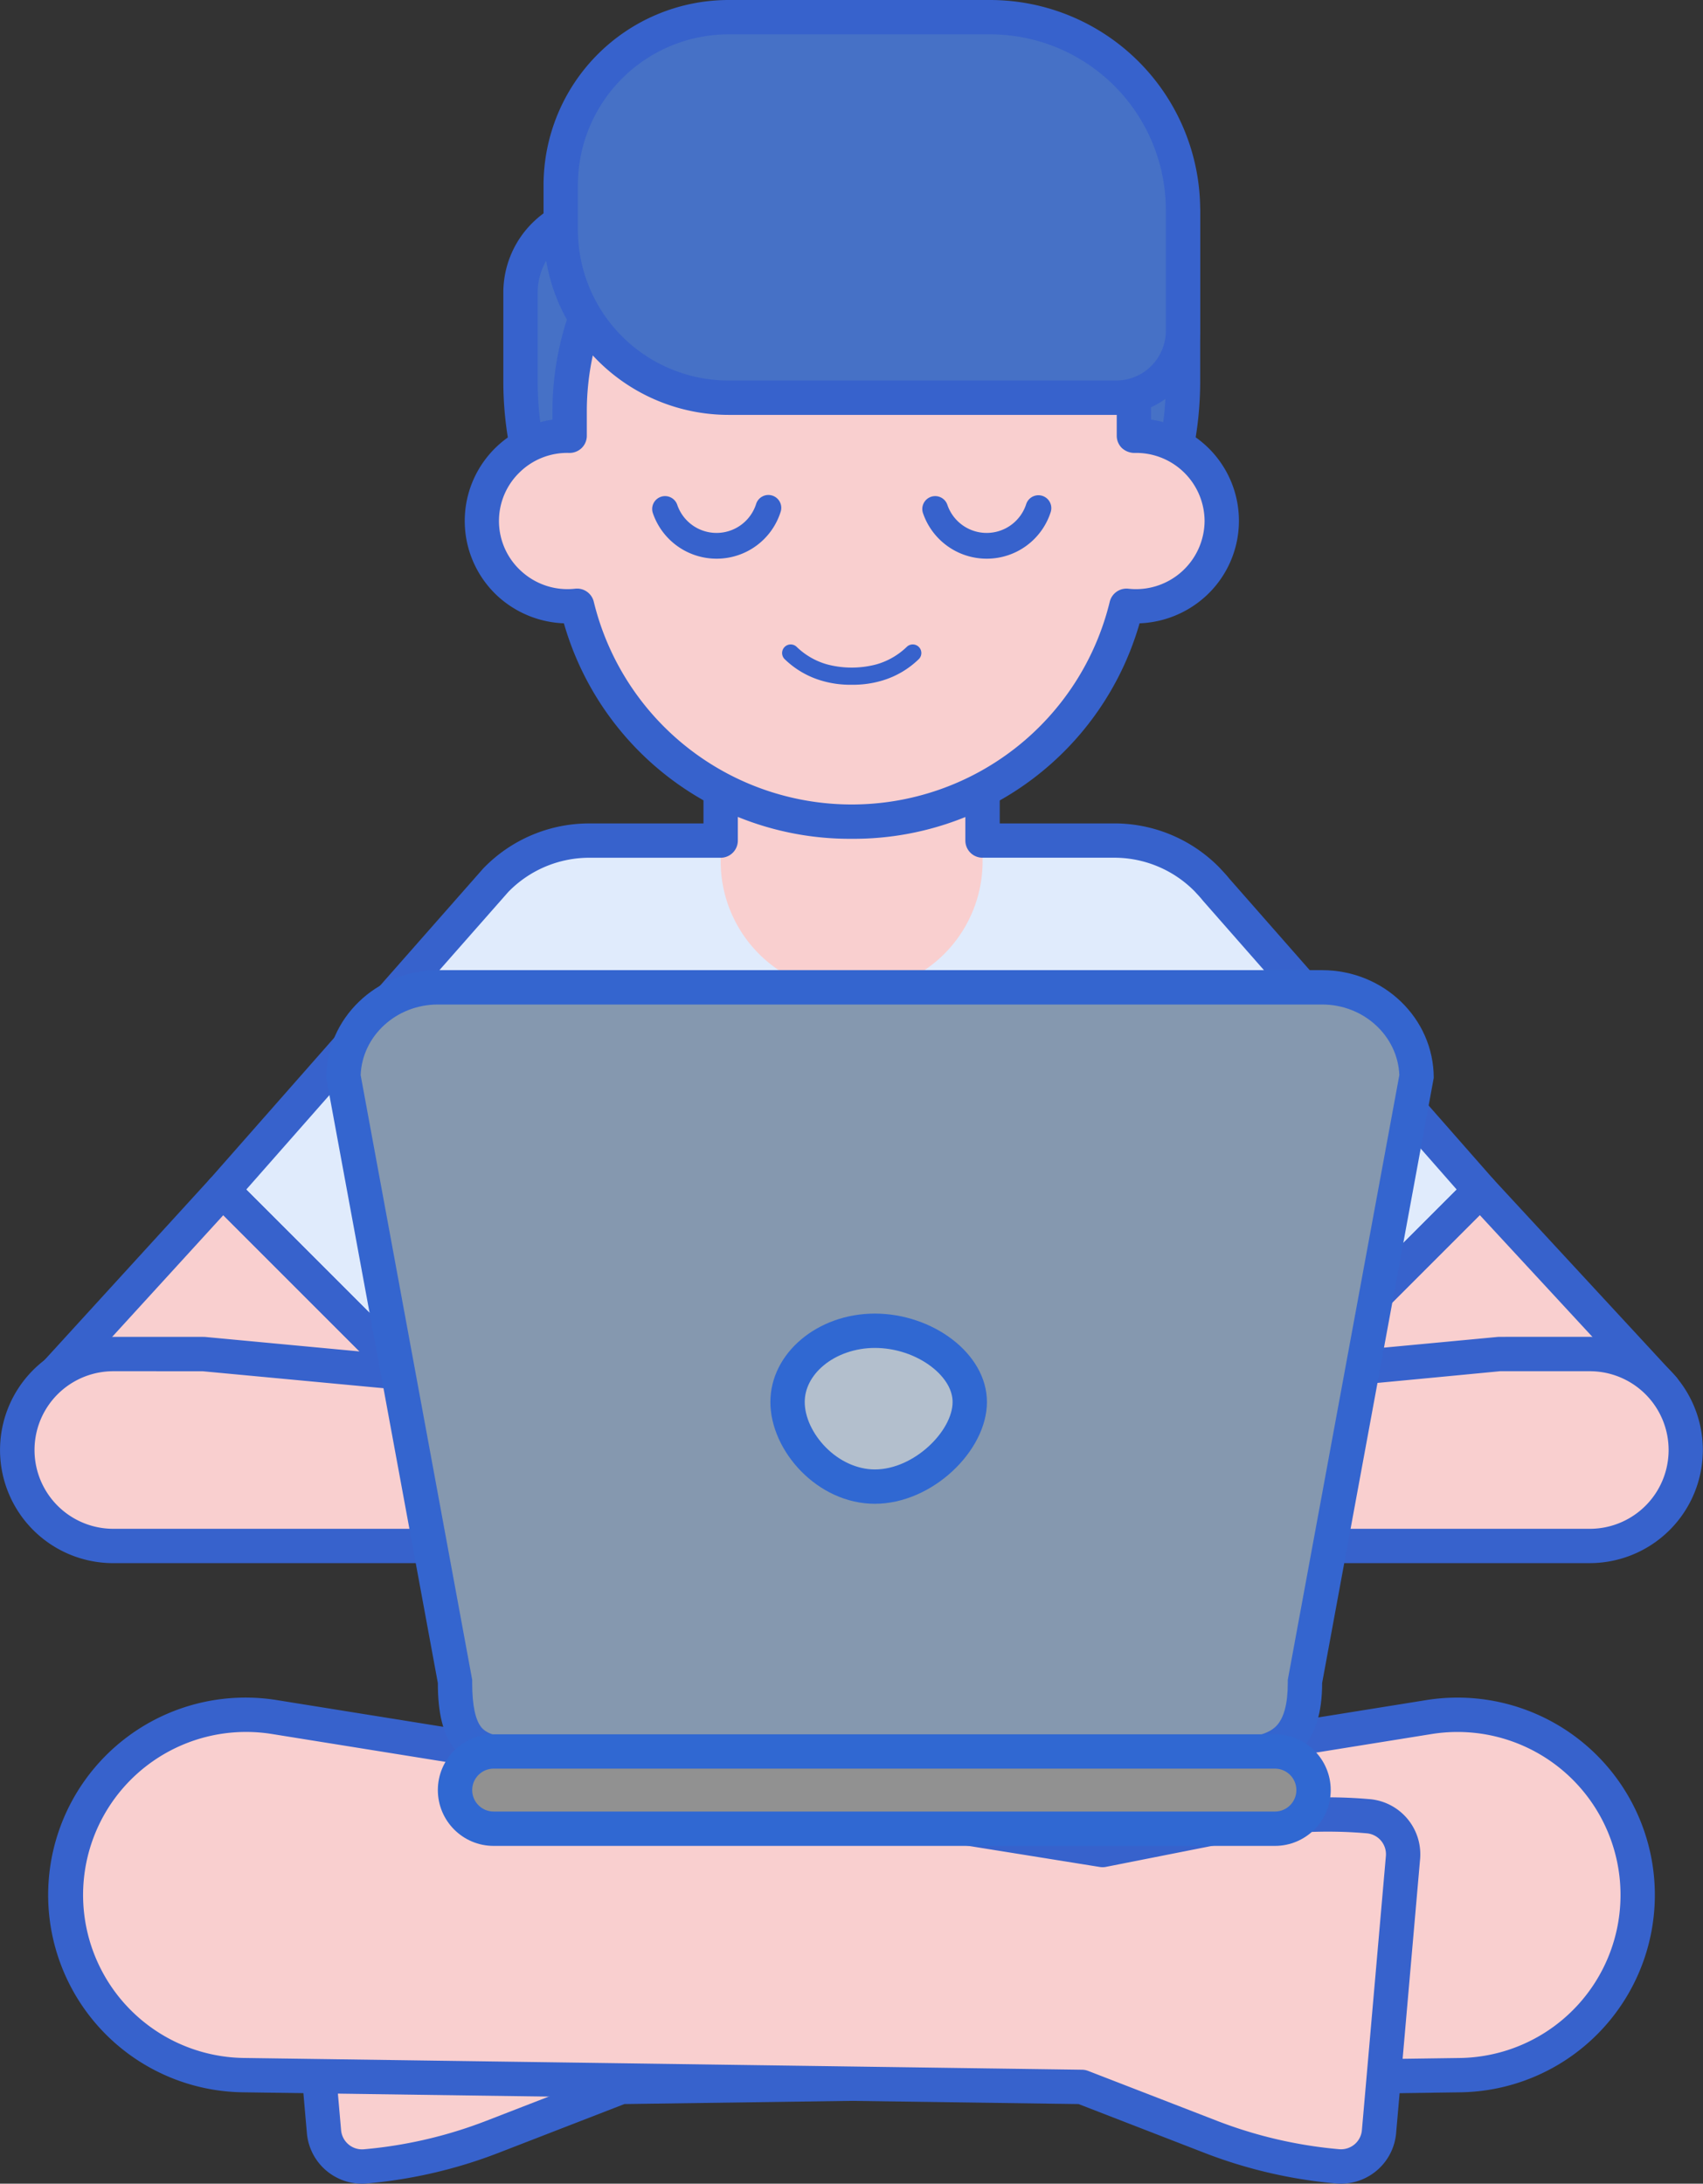 <svg xmlns="http://www.w3.org/2000/svg" width="198.363" height="254.346" viewBox="0 0 198.363 254.346">
  <rect x="0" y="0" width="198.363" height="254.346" fill="#333333" stroke="none"/>
  <g id="Group_40" data-name="Group 40" transform="translate(-1937 -737)">
    <g id="_069-spiritual_wellness" data-name="069-spiritual_wellness" transform="translate(1908.181 736)">
      <g id="Group_3" data-name="Group 3">
        <path id="Path_151" data-name="Path 151" d="M112.762,98.906H97.491a15.215,15.215,0,0,0-10.928,4.616l-31.8,36.12,20.331,20.33,7.964-6.152,1.878,28.333V207.7a15.2,15.2,0,0,0,15.2,15.2h55.783a15.2,15.2,0,0,0,15.2-15.2c0-31.925-.421-19.64,1.847-53.858l7.935,6.13,20.331-20.33-30.752-35c-.262-.327-.541-.639-.829-.944l-.188-.207a15.216,15.216,0,0,0-10.9-4.583H112.762Z" fill="#e0ebfc"/>
      </g>
      <g id="Group_4" data-name="Group 4">
        <path id="Path_152" data-name="Path 152" d="M54.763,139.643l-19.447,21.3,18.462,14.393,21.316-15.36Z" fill="#f9cfcf"/>
      </g>
      <g id="Group_5" data-name="Group 5">
        <path id="Path_153" data-name="Path 153" d="M201.239,139.643l21.3,23.038-21.3,13.819-20.33-16.527Z" fill="#f9cfcf"/>
      </g>
      <g id="Group_6" data-name="Group 6">
        <path id="Path_154" data-name="Path 154" d="M53.777,177.333a2,2,0,0,1-1.23-.423L34.086,162.516a2,2,0,0,1-.247-2.926l19.447-21.3a2,2,0,0,1,1.432-.65,1.921,1.921,0,0,1,1.459.585l20.331,20.33a2,2,0,0,1-.244,3.037l-21.316,15.36a2,2,0,0,1-1.171.378ZM38.251,160.691l15.574,12.143,18.192-13.109L54.829,142.537Z" fill="#3762cc"/>
      </g>
      <g id="Group_7" data-name="Group 7">
        <path id="Path_155" data-name="Path 155" d="M201.239,178.5a2,2,0,0,1-1.262-.448l-20.33-16.527a2,2,0,0,1-.152-2.966l20.33-20.33a2.1,2.1,0,0,1,1.453-.586,2,2,0,0,1,1.43.643l21.3,23.039a2,2,0,0,1-.38,3.035l-21.3,13.818a2,2,0,0,1-1.089.322Zm-17.348-18.681,17.481,14.211,18.09-11.734-18.279-19.769Z" fill="#3762cc"/>
      </g>
      <g id="Group_8" data-name="Group 8">
        <path id="Path_156" data-name="Path 156" d="M112.762,87.731v13.594a15.254,15.254,0,0,0,30.508,0V87.731Z" fill="#f9cfcf"/>
      </g>
      <g id="Group_16" data-name="Group 16">
        <path id="Path_161" data-name="Path 161" d="M83.058,155.821a2,2,0,0,1-2-2V120.667a2,2,0,0,1,4,0v33.154A2,2,0,0,1,83.058,155.821Z" fill="#3762cc"/>
      </g>
      <g id="Group_17" data-name="Group 17">
        <path id="Path_162" data-name="Path 162" d="M172.974,155.843a2,2,0,0,1-2-2V120.667a2,2,0,0,1,4,0v33.176A2,2,0,0,1,172.974,155.843Z" fill="#3762cc"/>
      </g>
      <g id="Group_18" data-name="Group 18">
        <path id="Path_163" data-name="Path 163" d="M155.923,224.9H100.14a17.224,17.224,0,0,1-17.2-17.2v-25.48L81.31,157.7l-4.994,3.858a2,2,0,0,1-2.637-.169l-20.331-20.33a2,2,0,0,1-.087-2.735l31.8-36.12c.022-.025.045-.051.069-.075a17.132,17.132,0,0,1,12.36-5.22H110.76V87.73a2,2,0,0,1,2-2h30.508a2,2,0,0,1,2,2v9.176h13.3a17.138,17.138,0,0,1,12.326,5.183l.239.261c.291.307.6.647.883,1l30.723,34.968a2,2,0,0,1-.089,2.734l-20.33,20.33a2,2,0,0,1-2.637.169l-4.967-3.837c-.254,3.785-.47,6.92-.651,9.573a262.19,262.19,0,0,0-.961,28c.009,3.235.02,7.243.02,12.407A17.22,17.22,0,0,1,155.923,224.9ZM83.058,151.82a2,2,0,0,1,2,1.868l1.878,28.334c0,.044,0,.088,0,.132V207.7a13.218,13.218,0,0,0,13.2,13.2h55.783a13.219,13.219,0,0,0,13.2-13.2c0-5.159-.011-9.164-.02-12.4a264.647,264.647,0,0,1,.97-28.287c.239-3.479.535-7.788.9-13.306a2,2,0,0,1,3.219-1.451l6.543,5.054,17.76-17.761-29.515-33.593c-.021-.024-.041-.049-.061-.073-.227-.284-.47-.554-.719-.817l-.214-.234a13.135,13.135,0,0,0-9.42-3.93h-15.3a2,2,0,0,1-2-2V89.73H114.76v9.176a2,2,0,0,1-2,2H97.491a13.16,13.16,0,0,0-9.462,3.978L57.5,139.556l17.759,17.759,6.571-5.077a2,2,0,0,1,1.223-.418Z" fill="#3762cc"/>
      </g>
      <g id="Group_19" data-name="Group 19">
        <path id="Path_164" data-name="Path 164" d="M128.031,84.066A38.584,38.584,0,0,1,89.447,45.482V35.068a9.417,9.417,0,0,1,9.417-9.417h67.75V45.483A38.583,38.583,0,0,1,128.031,84.066Z" fill="#4671c6"/>
      </g>
      <g id="Group_20" data-name="Group 20">
        <path id="Path_165" data-name="Path 165" d="M128.031,86.065A40.629,40.629,0,0,1,87.447,45.482V35.067A11.43,11.43,0,0,1,98.864,23.65h67.75a2,2,0,0,1,2,2V45.482A40.628,40.628,0,0,1,128.031,86.065ZM98.865,27.65a7.425,7.425,0,0,0-7.417,7.417V45.482a36.584,36.584,0,0,0,73.168,0V27.65Z" fill="#3762cc"/>
      </g>
      <g id="Group_21" data-name="Group 21">
        <path id="Path_166" data-name="Path 166" d="M160.893,51.755V48.678a32.863,32.863,0,0,0-65.724,0v3.077a9.937,9.937,0,1,0,.868,19.8,32.927,32.927,0,0,0,63.988,0,9.937,9.937,0,1,0,.868-19.8Z" fill="#f9cfcf"/>
      </g>
      <g id="Group_22" data-name="Group 22">
        <path id="Path_167" data-name="Path 167" d="M128.027,80.758a11.791,11.791,0,0,1-3.483-.469,10.33,10.33,0,0,1-4.348-2.535,1,1,0,0,1,1.42-1.408,8.357,8.357,0,0,0,3.51,2.03,11.217,11.217,0,0,0,5.8,0,8.382,8.382,0,0,0,3.512-2.031,1,1,0,0,1,1.42,1.408,10.342,10.342,0,0,1-4.349,2.536,11.858,11.858,0,0,1-3.483.468Z" fill="#3762cc"/>
      </g>
      <g id="Group_23" data-name="Group 23">
        <path id="Path_168" data-name="Path 168" d="M128.031,98.7A34.647,34.647,0,0,1,94.5,73.6a12.079,12.079,0,0,1-7.618-3.08,11.919,11.919,0,0,1,6.283-20.642v-1.2a34.863,34.863,0,0,1,69.724,0v1.2a11.9,11.9,0,0,1,6.285,20.641,12.086,12.086,0,0,1-7.62,3.081,34.648,34.648,0,0,1-33.527,25.1ZM96.039,69.557A2,2,0,0,1,97.984,71.1a30.927,30.927,0,0,0,60.094,0,2.008,2.008,0,0,1,2.157-1.531,7.99,7.99,0,0,0,8.892-7.888,7.967,7.967,0,0,0-8.193-7.925,2.162,2.162,0,0,1-1.439-.571,2,2,0,0,1-.6-1.429V48.678a30.863,30.863,0,0,0-61.724,0v3.077a2,2,0,0,1-.6,1.429,2.037,2.037,0,0,1-1.44.571,7.928,7.928,0,0,0-5.815,2.286,7.876,7.876,0,0,0,.247,11.51,7.963,7.963,0,0,0,6.266,2.017c.07-.007.141-.011.211-.011Z" fill="#3762cc"/>
      </g>
      <g id="Group_24" data-name="Group 24">
        <path id="Path_169" data-name="Path 169" d="M158.826,47.325H113.678A19.546,19.546,0,0,1,94.132,27.779V22.546A19.545,19.545,0,0,1,113.677,3h30.48a22.458,22.458,0,0,1,22.458,22.458V39.535a7.79,7.79,0,0,1-7.789,7.79Z" fill="#4671c6"/>
      </g>
      <g id="Group_25" data-name="Group 25">
        <path id="Path_170" data-name="Path 170" d="M158.825,49.324H113.677A21.57,21.57,0,0,1,92.131,27.779V22.546A21.57,21.57,0,0,1,113.677,1h30.48a24.486,24.486,0,0,1,24.458,24.458V39.535a9.8,9.8,0,0,1-9.79,9.789ZM113.677,5A17.566,17.566,0,0,0,96.131,22.546v5.233a17.566,17.566,0,0,0,17.546,17.545h45.148a5.8,5.8,0,0,0,5.79-5.789V25.458A20.482,20.482,0,0,0,144.157,5Z" fill="#3762cc"/>
      </g>
      <g id="Group_28" data-name="Group 28">
        <g id="Group_26" data-name="Group 26">
          <path id="Path_171" data-name="Path 171" d="M143.741,66.073a7.837,7.837,0,0,1-7.4-5.267,1.5,1.5,0,1,1,2.834-.982,4.837,4.837,0,0,0,9.171-.1,1.5,1.5,0,0,1,2.856.922A7.815,7.815,0,0,1,143.741,66.073Z" fill="#3762cc"/>
        </g>
        <g id="Group_27" data-name="Group 27">
          <path id="Path_172" data-name="Path 172" d="M112.278,66.073a7.839,7.839,0,0,1-7.4-5.267,1.5,1.5,0,1,1,2.834-.982,4.837,4.837,0,0,0,9.171-.1,1.5,1.5,0,1,1,2.854.922A7.81,7.81,0,0,1,112.278,66.073Z" fill="#3762cc"/>
        </g>
      </g>
      <g id="Group_33" data-name="Group 33">
        <g id="Group_29" data-name="Group 29">
          <path id="Path_173" data-name="Path 173" d="M165.871,162.218c-.085-.018-9.966-2.076-10.053-2.076-32.643,0-31.35-.3-31.35.545v.813a5.549,5.549,0,0,0,4.587,5.466l6.773,1.194a1.742,1.742,0,0,1-.353,3.457l-24.853-.714a5.264,5.264,0,0,0-5.415,5.262.546.546,0,0,0,.446.536c.111.02,35.064,6.46,35.177,6.451.035,0,25.109-2.087,25.144-2.087H214a11.177,11.177,0,0,0,0-22.354c-.04,0-10.518,0-10.557,0-.127.014-37.451,3.531-37.576,3.505Z" fill="#f9cfcf"/>
        </g>
        <g id="Group_30" data-name="Group 30">
          <path id="Path_174" data-name="Path 174" d="M140.917,185.15c-.448,0-2.624-.4-35.608-6.479a2.545,2.545,0,0,1-2.1-2.506,7.265,7.265,0,0,1,7.473-7.261l21.325.612-3.3-.581a7.541,7.541,0,0,1-6.24-7.437v-.813a2.193,2.193,0,0,1,.59-1.7c.874-.927.868-.929,13.2-.884,4.546.016,10.844.037,19.563.037.285,0,.287,0,10.185,2.06,3.182-.27,35.173-3.277,37.249-3.478.152-.012.16-.012,10.716-.012A13.177,13.177,0,1,1,214,183.064h-47.95c-1.479.12-24.821,2.061-25.058,2.08a.483.483,0,0,1-.08.006Zm-33.495-10.156c11.583,2.134,31.176,5.738,33.491,6.146,9.418-.785,24.9-2.073,25.061-2.073H214a9.177,9.177,0,0,0,0-18.354c-.677,0-9.523,0-10.461,0-1.51.147-35.927,3.464-38,3.464a.527.527,0,0,1-.079,0h0l-.157-.033c-5.281-1.1-8.888-1.845-9.676-2-8.629,0-14.873-.021-19.392-.038-4.89-.015-8.062-.026-9.719.011A3.546,3.546,0,0,0,129.4,165l6.773,1.194a3.744,3.744,0,0,1,2.707,5.341,3.785,3.785,0,0,1-3.464,2.085l-24.854-.714a3.274,3.274,0,0,0-3.143,2.09Zm-1.412-.26h0Z" fill="#3762cc"/>
        </g>
        <g id="Group_31" data-name="Group 31">
          <path id="Path_175" data-name="Path 175" d="M100.182,160.142c32.643,0,31.35-.3,31.35.545v.813a5.549,5.549,0,0,1-4.587,5.466l-6.773,1.194a1.742,1.742,0,0,0,.353,3.457l24.853-.714a5.264,5.264,0,0,1,5.415,5.262.546.546,0,0,1-.446.536c-.111.02-35.064,6.46-35.177,6.451l-25.1-2.085-.045,0H42a11.177,11.177,0,0,1,0-22.354c.04,0,10.518,0,10.557,0l37.414,3.512c.181.019,10.05-2.083,10.215-2.083Z" fill="#f9cfcf"/>
        </g>
        <g id="Group_32" data-name="Group 32">
          <path id="Path_176" data-name="Path 176" d="M115.078,185.15a.638.638,0,0,1-.081-.005l-25.032-2.079H42a13.177,13.177,0,0,1,0-26.354c10.59,0,10.6,0,10.705.008l37.2,3.491c.795-.149,3.572-.729,5.652-1.162a38.8,38.8,0,0,1,4.629-.907c8.719,0,15.016-.021,19.563-.037,12.32-.046,12.322-.043,13.2.884a2.219,2.219,0,0,1,.59,1.729v.782a7.541,7.541,0,0,1-6.239,7.437l-3.3.581,21.323-.612a7.264,7.264,0,0,1,7.473,7.261,2.543,2.543,0,0,1-2.09,2.5c-32.977,6.075-35.169,6.479-35.625,6.479ZM45.933,160.713h-3.9A9.177,9.177,0,1,0,42,179.067h48.03c.043,0,.131,0,.174.006l24.886,2.067c2.314-.407,21.93-4.016,33.492-6.146a3.265,3.265,0,0,0-.774-1.168,3.188,3.188,0,0,0-2.369-.923l-24.853.714a3.755,3.755,0,0,1-3.464-2.086,3.742,3.742,0,0,1,2.706-5.34L126.6,165a3.547,3.547,0,0,0,2.881-2.882c-1.657-.038-4.828-.027-9.72-.011-4.52.017-10.769.038-19.4.038-.525.1-2.353.482-3.984.823-6.194,1.291-6.193,1.289-6.6,1.251l-37.319-3.5Zm104.033,14.025-.008,0Z" fill="#3762cc"/>
        </g>
      </g>
      <g id="Group_38" data-name="Group 38">
        <g id="Group_34" data-name="Group 34">
          <path id="Path_177" data-name="Path 177" d="M198.877,242.7l-97.712,1.372-14.972,5.8a54.068,54.068,0,0,1-14.824,3.449,4.44,4.44,0,0,1-4.81-4.036l-2.794-31.931a4.44,4.44,0,0,1,4.036-4.81h0a54.024,54.024,0,0,1,15.2.822l15.754,3.117,96.5-15.5a20.988,20.988,0,1,1,3.622,41.708Z" fill="#f9cfcf"/>
        </g>
        <g id="Group_35" data-name="Group 35">
          <path id="Path_178" data-name="Path 178" d="M70.976,255.346a6.448,6.448,0,0,1-6.41-5.879l-2.793-31.932a6.448,6.448,0,0,1,5.854-6.976,55.99,55.99,0,0,1,15.759.852l15.4,3.048,96.148-15.439a22.988,22.988,0,1,1,3.969,45.682l-97.353,1.367-14.637,5.675a56.016,56.016,0,0,1-15.373,3.576c-.189.017-.378.026-.566.026Zm1.538-41q-2.27,0-4.538.2a2.443,2.443,0,0,0-2.219,2.644l2.793,31.931a2.453,2.453,0,0,0,2.644,2.218,52.056,52.056,0,0,0,14.275-3.321l14.972-5.806a2.016,2.016,0,0,1,.695-.135l97.712-1.372a18.988,18.988,0,1,0-3.278-37.733l-96.5,15.5a2.012,2.012,0,0,1-.705-.013l-15.754-3.117a51.959,51.959,0,0,0-10.094-.99ZM198.877,242.7h.01Z" fill="#3762cc"/>
        </g>
        <g id="Group_36" data-name="Group 36">
          <path id="Path_179" data-name="Path 179" d="M57.126,242.7l97.712,1.372,14.972,5.8a54.067,54.067,0,0,0,14.824,3.449,4.44,4.44,0,0,0,4.81-4.036l2.794-31.931a4.44,4.44,0,0,0-4.036-4.81h0a54.024,54.024,0,0,0-15.2.822l-15.754,3.117-96.5-15.5A20.988,20.988,0,1,0,57.126,242.7Z" fill="#f9cfcf"/>
        </g>
        <g id="Group_37" data-name="Group 37">
          <path id="Path_180" data-name="Path 180" d="M185.026,255.346c-.188,0-.376-.009-.566-.025a55.99,55.99,0,0,1-15.373-3.577L154.45,246.07,57.1,244.7a22.988,22.988,0,1,1,3.968-45.682l96.148,15.439,15.4-3.048a56.073,56.073,0,0,1,15.759-.852,6.448,6.448,0,0,1,5.855,6.976l-2.794,31.932a6.448,6.448,0,0,1-6.409,5.878ZM57.154,240.7l97.712,1.372a2.01,2.01,0,0,1,.694.135l14.973,5.8a51.974,51.974,0,0,0,14.275,3.322,2.453,2.453,0,0,0,1.781-.562,2.423,2.423,0,0,0,.862-1.657l2.794-31.931a2.445,2.445,0,0,0-2.219-2.643,52.1,52.1,0,0,0-14.635.791l-15.753,3.117a2.043,2.043,0,0,1-.706.013l-96.5-15.5A18.988,18.988,0,1,0,57.154,240.7Z" fill="#3762cc"/>
        </g>
      </g>
    </g>
    <g id="Group_39" data-name="Group 39" transform="translate(3 12)">
      <g id="Path_181" data-name="Path 181" transform="translate(1972 838)" fill="#8598af">
        <path d="M 105.682 91.415 L 22.493 91.415 C 20.946 91.415 19.652 91.235 18.646 90.881 C 17.768 90.571 17.091 90.127 16.576 89.522 C 15.515 88.279 15 86.154 15 83.027 L 15 82.844 L 14.967 82.664 L 2.001 12.374 C 2.099 6.637 6.995 2 13 2 L 116 2 C 122.005 2 126.901 6.637 126.999 12.374 L 114.033 82.664 L 114 82.844 L 114 83.027 C 114 86.017 113.378 88.11 112.099 89.426 C 110.798 90.765 108.699 91.415 105.682 91.415 Z" stroke="none"/>
        <path d="M 13 4 C 8.154 4 4.19 7.657 4.007 12.219 L 16.934 82.301 L 17 82.661 L 17 83.027 C 17 85.622 17.369 87.371 18.098 88.225 C 18.771 89.015 20.25 89.415 22.493 89.415 L 105.682 89.415 C 108.096 89.415 109.773 88.95 110.665 88.032 C 111.551 87.121 112 85.437 112 83.027 L 112 82.661 L 112.066 82.301 L 124.993 12.219 C 124.81 7.657 120.846 4 116 4 L 13 4 M 13 0 L 116 0 C 123.18 0 129 5.618 129 12.549 L 116 83.027 C 116 89.958 112.862 93.415 105.682 93.415 L 22.493 93.415 C 15.313 93.415 13 89.958 13 83.027 L 0 12.549 C 0 5.618 5.82 0 13 0 Z" stroke="none" fill="#3465cf"/>
      </g>
      <g id="Path_182" data-name="Path 182" transform="translate(1985 927)" fill="#919191">
        <path d="M 97.5 11 L 6.5 11 C 4.019 11 2 8.981 2 6.5 C 2 4.019 4.019 2 6.5 2 L 97.5 2 C 99.981 2 102 4.019 102 6.5 C 102 8.981 99.981 11 97.5 11 Z" stroke="none"/>
        <path d="M 6.5 4 C 5.121 4 4 5.122 4 6.5 C 4 7.878 5.121 9 6.5 9 L 97.5 9 C 98.879 9 100 7.878 100 6.5 C 100 5.122 98.879 4 97.5 4 L 6.5 4 M 6.5 0 L 97.5 0 C 101.09 0 104 2.91 104 6.5 C 104 10.09 101.09 13 97.5 13 L 6.5 13 C 2.91 13 0 10.09 0 6.5 C 0 2.91 2.91 0 6.5 0 Z" stroke="none" fill="#3068d2"/>
      </g>
      <g id="Path_183" data-name="Path 183" transform="translate(2023.799 878)" fill="rgba(255,255,255,0.38)">
        <path d="M 12.101 20.152 C 10.78 20.152 9.472 19.86 8.214 19.283 C 7.027 18.739 5.895 17.936 4.939 16.961 C 3.057 15.04 1.934 12.551 1.934 10.302 C 1.934 8.152 2.952 6.108 4.802 4.545 C 6.744 2.904 9.336 2 12.101 2 C 14.912 2 17.762 2.949 19.918 4.604 C 22.007 6.208 23.158 8.231 23.158 10.302 C 23.158 12.466 21.894 14.931 19.776 16.894 C 17.542 18.965 14.744 20.152 12.101 20.152 Z" stroke="none"/>
        <path d="M 12.101 4 C 9.841 4 7.652 4.755 6.093 6.073 C 4.7 7.249 3.934 8.751 3.934 10.302 C 3.934 12.039 4.844 14.006 6.368 15.561 C 7.982 17.208 10.071 18.152 12.101 18.152 C 16.68 18.152 21.158 13.657 21.158 10.302 C 21.158 9.626 20.964 8.943 20.582 8.272 C 20.16 7.531 19.51 6.812 18.7 6.19 C 16.886 4.798 14.481 4 12.101 4 M 12.101 1.9073486328125e-06 C 18.784 1.9073486328125e-06 25.158 4.612 25.158 10.302 C 25.158 15.991 18.784 22.152 12.101 22.152 C 5.418 22.152 -0.066 15.991 -0.066 10.302 C -0.066 4.612 5.418 1.9073486328125e-06 12.101 1.9073486328125e-06 Z" stroke="none" fill="#3068d2"/>
      </g>
    </g>
  </g>
</svg>
